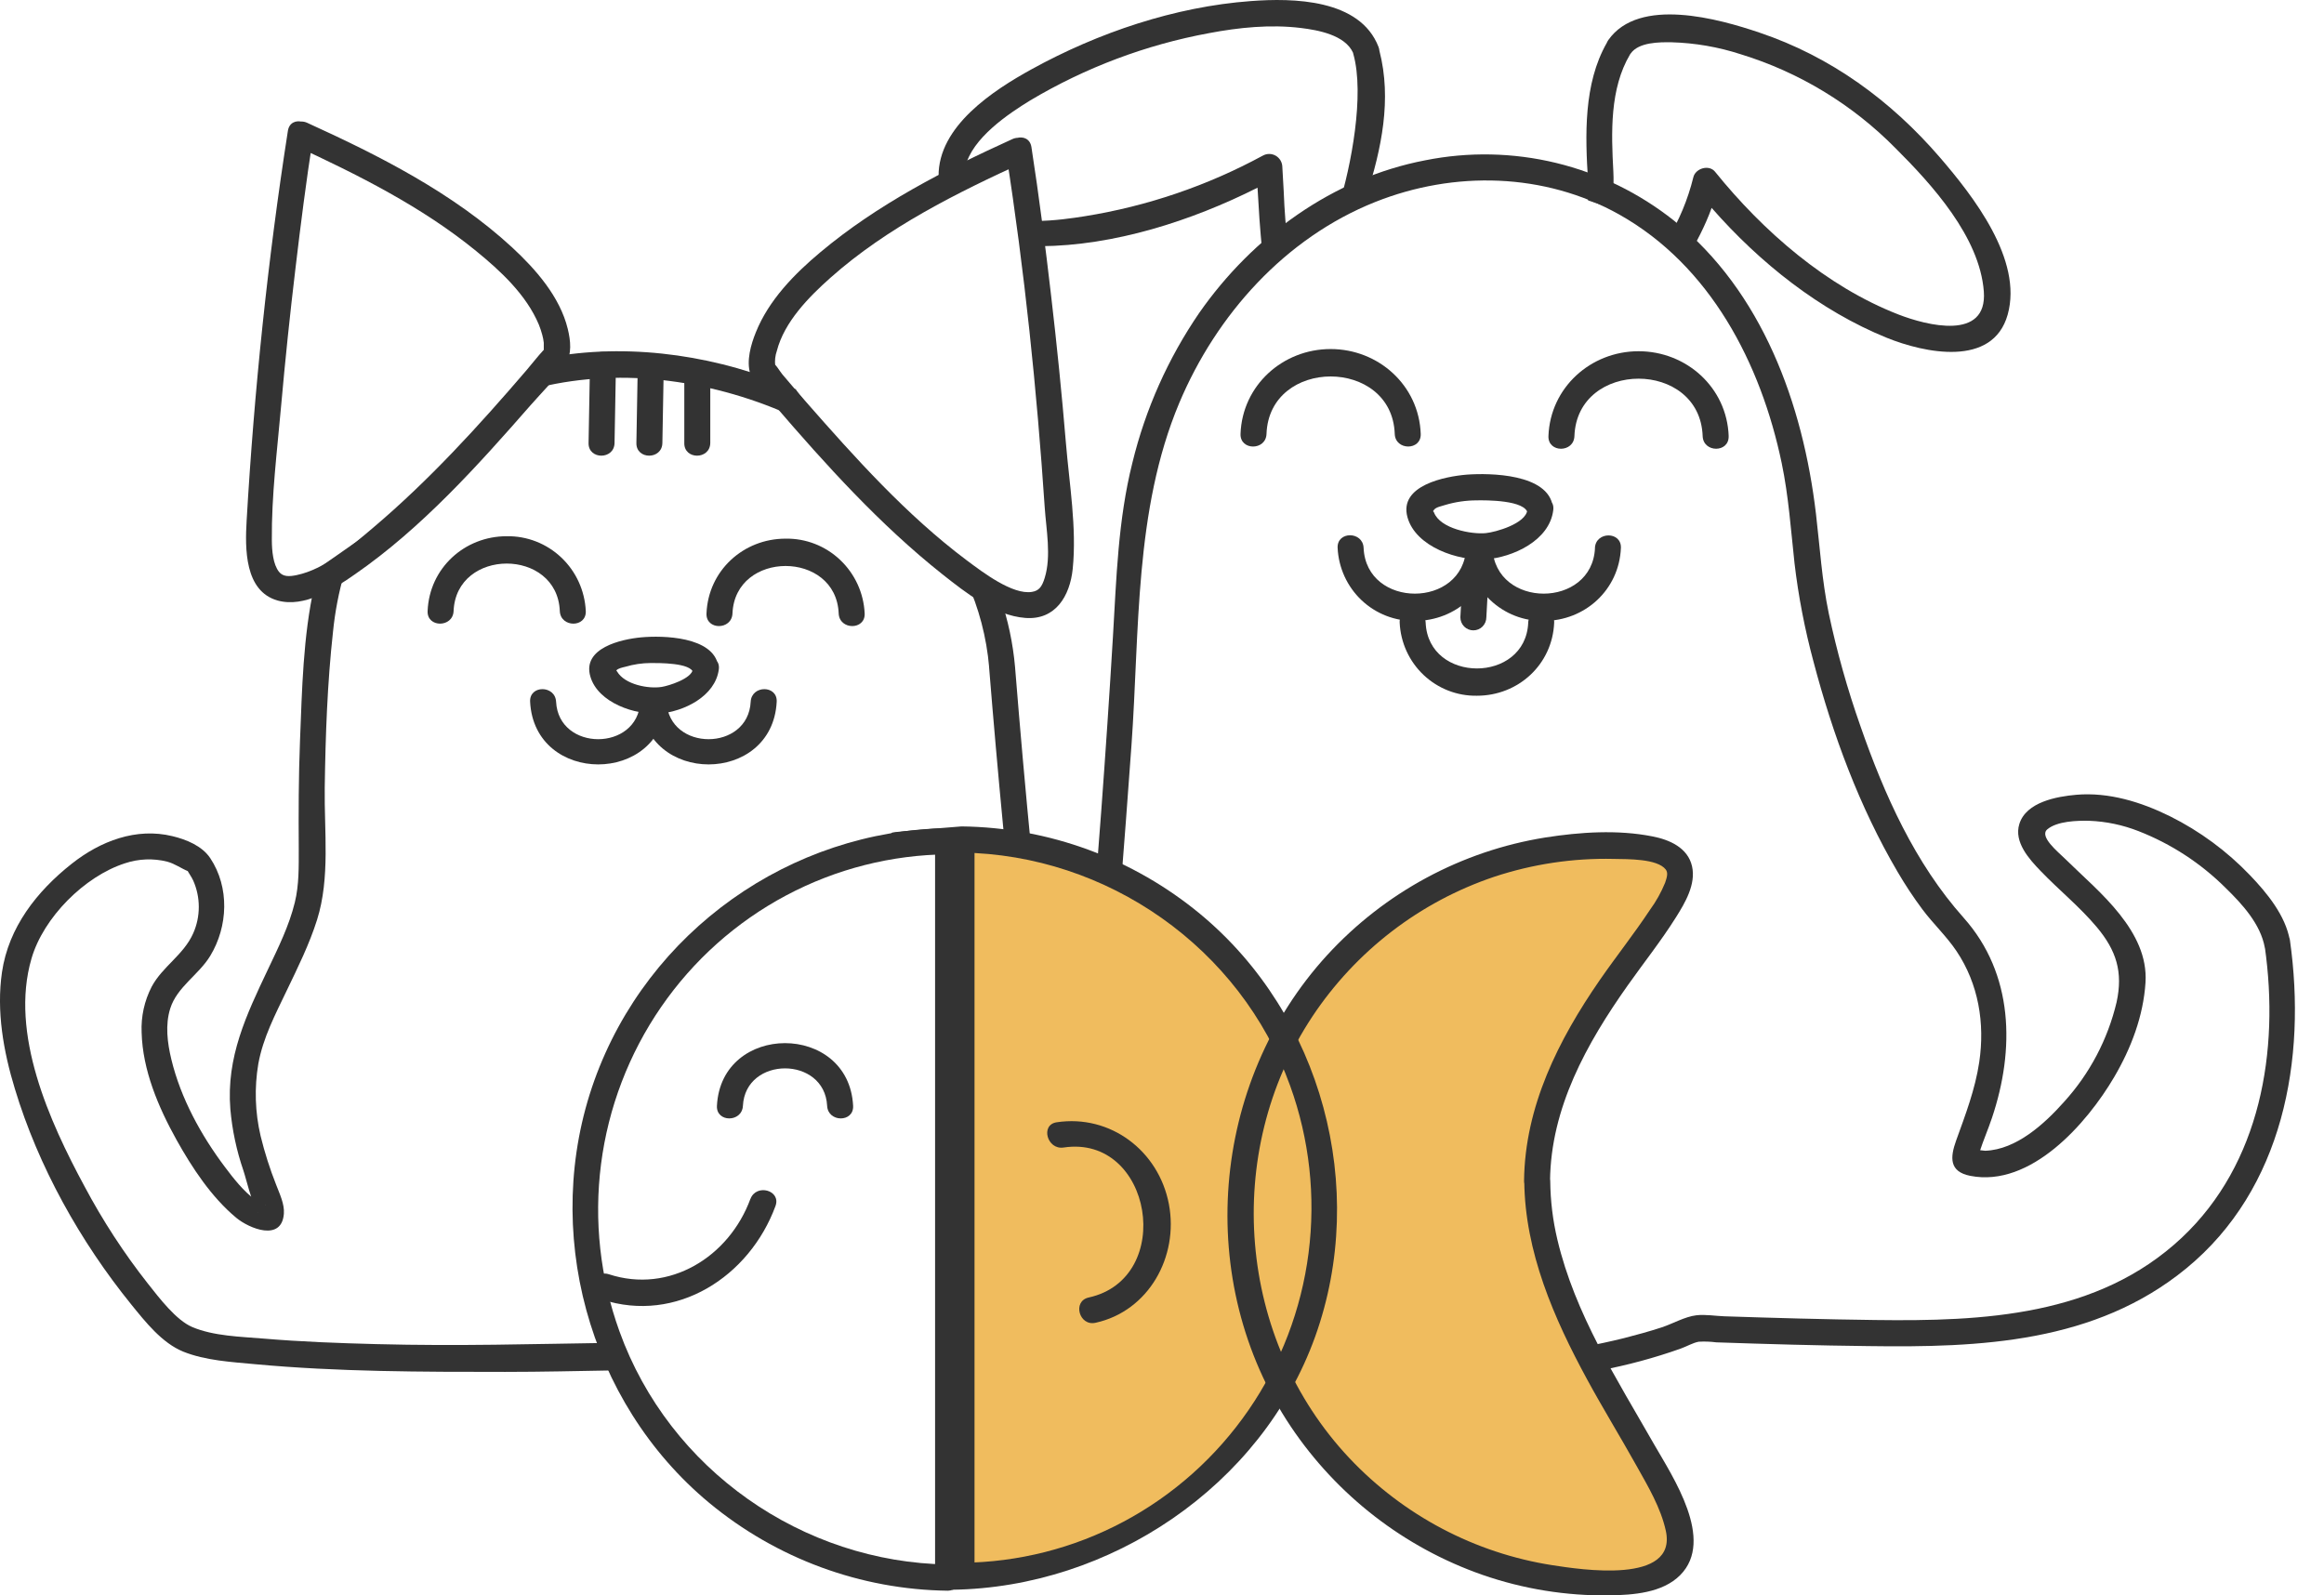 <svg
            width="67"
            height="46"
            viewBox="0 0 67 46"
            fill="none"
            xmlns="http://www.w3.org/2000/svg"
        >
            <path
                d="M8.3 3.771C7.719 7.491 7.328 11.258 7.11 15.018C7.064 15.809 7.047 17.045 8.004 17.315C8.775 17.53 9.627 16.983 10.231 16.56C12.15 15.233 13.772 13.427 15.305 11.674C15.633 11.299 16.018 10.926 16.297 10.509C16.497 10.212 16.45 9.821 16.369 9.485C16.143 8.554 15.44 7.759 14.764 7.133C13.065 5.566 10.936 4.487 8.856 3.541C8.42 3.343 8.038 3.993 8.478 4.188C10.302 5.03 12.16 5.958 13.727 7.238C14.431 7.812 15.177 8.502 15.536 9.363C15.574 9.458 15.607 9.556 15.633 9.655C15.654 9.73 15.669 9.806 15.677 9.883C15.677 9.947 15.677 10.011 15.677 10.076C15.677 10.164 15.72 10.076 15.677 10.115C15.656 10.132 15.863 9.888 15.671 10.093C15.498 10.279 15.341 10.486 15.175 10.679C13.807 12.274 12.373 13.847 10.766 15.208C10.142 15.735 9.375 16.409 8.556 16.581C8.332 16.629 8.16 16.63 8.045 16.489C7.871 16.273 7.839 15.877 7.837 15.573C7.826 14.291 7.991 12.985 8.104 11.71C8.222 10.382 8.36 9.056 8.519 7.732C8.667 6.478 8.827 5.224 9.022 3.976C9.098 3.496 8.376 3.291 8.3 3.771Z"
                fill="#333333"
            />
            <path
                d="M29.009 4.435C29.537 7.811 29.891 11.23 30.119 14.633C30.161 15.262 30.313 16.035 30.119 16.66C30.04 16.919 29.954 17.033 29.75 17.066C29.194 17.156 28.343 16.509 27.863 16.15C26.137 14.855 24.653 13.201 23.232 11.581C23.004 11.321 22.779 11.059 22.556 10.795C22.484 10.711 22.366 10.495 22.264 10.446C21.995 10.314 22.454 10.661 22.349 10.578C22.293 10.536 22.349 10.633 22.349 10.539C22.333 10.397 22.349 10.253 22.396 10.118C22.61 9.285 23.31 8.569 23.948 8.003C25.576 6.557 27.598 5.552 29.56 4.659C29.999 4.46 29.618 3.81 29.183 4.012C27.24 4.896 25.296 5.892 23.649 7.274C22.9 7.901 22.162 8.655 21.791 9.581C21.65 9.928 21.511 10.406 21.632 10.782C21.739 11.113 22.108 11.429 22.327 11.679C23.81 13.405 25.37 15.13 27.159 16.55C27.833 17.083 28.669 17.749 29.561 17.817C30.428 17.884 30.846 17.186 30.926 16.402C31.046 15.216 30.828 13.955 30.73 12.774C30.611 11.352 30.468 9.932 30.302 8.515C30.136 7.086 29.956 5.658 29.735 4.237C29.657 3.758 28.934 3.961 29.009 4.435Z"
                fill="#333333"
            />
            <path
                d="M29.264 19.237C29.203 18.54 29.059 17.874 28.843 17.242L25.362 14.097C25.425 14.155 22.803 11.165 22.956 11.232C22.806 11.165 22.654 11.102 22.502 11.041C20.354 10.186 17.854 9.868 15.561 10.36C15.561 10.36 12.452 14.004 11.394 14.839L9.189 16.378C9.141 16.553 9.097 16.729 9.059 16.906C8.737 18.357 8.708 19.876 8.649 21.356C8.608 22.391 8.606 23.426 8.613 24.463C8.613 24.992 8.623 25.515 8.5 26.018C8.336 26.692 8.021 27.326 7.725 27.95C7.102 29.264 6.52 30.479 6.641 31.98C6.694 32.583 6.82 33.177 7.017 33.75C7.124 34.073 7.222 34.591 7.417 34.868C7.428 34.897 7.434 34.928 7.436 34.959C7.401 34.959 7.643 34.69 7.65 34.743C7.551 34.7 7.455 34.652 7.361 34.598C7.022 34.347 6.737 33.985 6.485 33.649C5.796 32.733 5.209 31.665 4.939 30.541C4.825 30.07 4.759 29.546 4.909 29.075C5.105 28.455 5.732 28.105 6.062 27.559C6.576 26.71 6.621 25.585 6.062 24.744C5.827 24.39 5.371 24.205 4.975 24.11C3.926 23.853 2.891 24.253 2.067 24.905C1.063 25.698 0.247 26.738 0.057 28.032C-0.106 29.155 0.099 30.316 0.429 31.395C1.108 33.642 2.315 35.798 3.785 37.613C4.193 38.116 4.67 38.722 5.283 38.972C5.925 39.23 6.674 39.27 7.355 39.334C9.747 39.555 12.164 39.556 14.563 39.556C15.605 39.556 16.65 39.531 17.694 39.513C18.222 39.503 19.29 42.345 21.156 43.7C23.453 45.368 27.311 45.617 27.311 45.617L28.465 39.1C29.525 38.839 28.962 38.386 29.546 37.368C29.84 36.856 29.999 36.204 30.171 35.642C30.306 35.215 30.409 34.777 30.479 34.334C30.636 33.284 30.545 32.222 30.441 31.171C30.227 28.989 29.958 26.814 29.744 24.632C29.568 22.834 29.408 21.037 29.264 19.24C29.225 18.759 28.475 18.754 28.515 19.24C28.762 22.291 29.052 25.338 29.388 28.381C29.548 29.829 29.758 31.285 29.809 32.743C29.849 33.584 29.748 34.426 29.511 35.234C29.365 35.757 29.192 36.272 28.993 36.777C28.751 37.371 28.517 42.68 27.695 44.85C27.311 45.617 25.772 45.233 25.772 45.233L22.31 44.084L20.002 42.167C19.085 42.117 17.694 38.717 17.694 38.717C15.288 38.752 13.255 38.817 10.85 38.755C9.763 38.727 8.675 38.687 7.591 38.595C6.934 38.54 6.16 38.525 5.541 38.262C5.078 38.065 4.594 37.429 4.257 37.002C3.569 36.128 2.961 35.193 2.438 34.209C1.431 32.345 0.275 29.805 0.908 27.638C1.253 26.451 2.44 25.265 3.603 24.891C3.995 24.76 4.416 24.743 4.817 24.843C5.05 24.905 5.221 25.041 5.436 25.126C5.499 25.151 5.387 25.07 5.386 25.068C5.441 25.176 5.52 25.278 5.571 25.391C5.677 25.63 5.731 25.888 5.731 26.149C5.731 26.411 5.677 26.669 5.571 26.908C5.296 27.532 4.685 27.865 4.372 28.451C4.163 28.857 4.063 29.31 4.083 29.767C4.11 30.855 4.566 31.924 5.086 32.86C5.537 33.669 6.093 34.515 6.81 35.112C7.182 35.421 8.121 35.811 8.184 34.995C8.206 34.715 8.058 34.416 7.962 34.162C7.78 33.703 7.63 33.233 7.513 32.753C7.353 32.071 7.331 31.364 7.447 30.674C7.584 29.919 7.934 29.257 8.262 28.57C8.583 27.902 8.918 27.228 9.141 26.52C9.522 25.308 9.344 23.96 9.362 22.71C9.384 21.213 9.436 19.699 9.601 18.211C9.658 17.641 9.766 17.079 9.924 16.531C10.058 16.067 12.497 14.468 12.497 14.468L15.561 11.165C16.759 10.875 18.037 10.82 19.291 10.982C20.534 11.141 21.788 11.501 22.956 12.048C24.064 12.567 24.994 14.468 24.994 14.468C24.994 14.468 27.137 15.397 27.567 16.165C27.672 16.352 27.769 16.544 27.86 16.74C28.221 17.529 28.443 18.375 28.517 19.241C28.556 19.717 29.305 19.722 29.264 19.237Z"
                fill="#333333"
            />
            <path
                d="M18.46 20.234C18.386 21.672 16.106 21.674 16.032 20.234C16.007 19.751 15.258 19.747 15.283 20.234C15.406 22.642 19.086 22.643 19.209 20.234C19.233 19.748 18.485 19.75 18.46 20.234Z"
                fill="#333333"
            />
            <path
                d="M21.642 20.234C21.569 21.672 19.288 21.674 19.215 20.234C19.19 19.751 18.441 19.747 18.465 20.234C18.588 22.642 22.268 22.643 22.392 20.234C22.416 19.748 21.667 19.75 21.642 20.234Z"
                fill="#333333"
            />
            <path
                d="M24.928 17.688C24.901 17.1 24.647 16.547 24.221 16.144C23.796 15.741 23.232 15.521 22.648 15.531C21.432 15.531 20.418 16.451 20.368 17.688C20.347 18.173 21.096 18.173 21.117 17.688C21.192 15.864 24.104 15.862 24.179 17.688C24.2 18.172 24.949 18.174 24.928 17.688Z"
                fill="#333333"
            />
            <path
                d="M16.888 17.618C16.86 17.03 16.607 16.476 16.181 16.074C15.756 15.671 15.191 15.451 14.608 15.461C13.392 15.461 12.378 16.381 12.328 17.618C12.307 18.103 13.056 18.103 13.077 17.618C13.152 15.794 16.064 15.792 16.139 17.618C16.16 18.102 16.909 18.104 16.888 17.618Z"
                fill="#333333"
            />
            <path
                d="M19.975 19.299C19.94 19.568 19.279 19.774 19.076 19.806C18.694 19.867 18.014 19.74 17.792 19.364C17.733 19.262 17.707 19.423 17.769 19.332C17.811 19.27 17.961 19.242 18.029 19.225C18.266 19.155 18.512 19.118 18.759 19.117C18.973 19.117 19.936 19.104 19.986 19.403C20.064 19.88 20.786 19.678 20.708 19.202C20.567 18.346 19.103 18.32 18.485 18.377C17.913 18.43 16.781 18.683 17.019 19.504C17.239 20.269 18.321 20.623 19.017 20.572C19.712 20.52 20.622 20.077 20.723 19.302C20.787 18.819 20.038 18.825 19.975 19.299Z"
                fill="#333333"
            />
            <path
                d="M17.009 10.509L16.968 12.774C16.959 13.26 17.708 13.26 17.717 12.774L17.758 10.509C17.766 10.023 17.017 10.023 17.009 10.509Z"
                fill="#333333"
            />
            <path
                d="M18.387 10.509L18.347 12.774C18.338 13.26 19.087 13.26 19.096 12.774L19.137 10.509C19.113 10.387 18.396 10.023 18.387 10.509Z"
                fill="#333333"
            />
            <path
                d="M19.728 10.758V12.774C19.719 13.26 20.468 13.26 20.477 12.774V10.758C20.485 10.272 19.736 10.272 19.728 10.758Z"
                fill="#333333"
            />
            <path
                d="M48.19 1.219C47.842 1.214 47.242 1.214 47.012 1.543C47.007 1.551 47.001 1.558 46.995 1.566C46.405 2.558 46.452 3.828 46.512 4.943C46.538 5.463 46.474 5.499 46.512 6.018L45.784 5.778C45.763 5.178 45.822 5.822 45.784 5.224C45.698 3.91 45.65 2.414 46.322 1.238C46.333 1.211 46.348 1.183 46.367 1.155C47.254 -0.107 49.561 0.546 50.724 0.94C52.781 1.632 54.514 2.899 55.931 4.544C56.876 5.643 58.326 7.485 57.88 9.074C57.449 10.605 55.471 10.174 54.401 9.742C52.467 8.959 50.73 7.575 49.346 5.994C49.159 6.513 48.9 7.006 48.617 7.474L48.068 6.915C48.408 6.358 48.661 5.751 48.817 5.116C48.874 4.856 49.266 4.734 49.443 4.95C50.831 6.67 52.657 8.262 54.732 9.068C55.547 9.384 57.3 9.836 57.193 8.403C57.074 6.831 55.695 5.318 54.651 4.277C53.407 3.014 51.873 2.082 50.184 1.564C49.539 1.354 48.867 1.238 48.19 1.219Z"
                fill="#333333"
            />
            <path
                d="M36.061 0.031C37.281 -0.061 39.207 -0.031 39.742 1.352C39.757 1.391 39.765 1.429 39.768 1.464C40.131 2.863 39.825 4.298 39.398 5.636L38.594 5.936C38.949 4.803 39.348 2.731 39.015 1.553C39.012 1.542 39.009 1.53 39.007 1.519C38.772 1.005 37.993 0.867 37.506 0.807C36.628 0.699 35.717 0.792 34.853 0.956C33.034 1.292 31.289 1.949 29.698 2.897C29.089 3.271 28.017 3.981 27.831 4.814L29.405 4.081L29.858 6.372C30.388 6.369 30.912 6.292 31.283 6.233C33.075 5.945 34.807 5.355 36.405 4.488C36.462 4.456 36.526 4.439 36.592 4.439C36.657 4.439 36.721 4.457 36.778 4.489C36.835 4.522 36.882 4.569 36.916 4.625C36.949 4.682 36.968 4.746 36.969 4.812C37.048 6.059 36.998 5.804 37.123 7.048L36.405 7.419C36.307 6.409 36.298 6.144 36.254 5.412C34.341 6.375 32.114 7.085 29.991 7.099C29.873 7.1 29.752 7.097 29.629 7.089L29.243 4.625L27.199 5.565L27.059 5.084C27.043 3.639 28.638 2.604 29.74 1.997C31.661 0.939 33.871 0.193 36.061 0.031Z"
                fill="#333333"
            />
            <path
                d="M66.016 27.115C65.888 26.392 65.357 25.748 64.867 25.236C64.201 24.54 63.421 23.965 62.561 23.536C61.731 23.125 60.794 22.835 59.858 22.916C59.301 22.965 58.415 23.122 58.217 23.757C58.054 24.282 58.502 24.772 58.831 25.114C59.36 25.664 59.958 26.145 60.45 26.732C61.013 27.404 61.211 28.026 61.02 28.898C60.766 29.968 60.246 30.955 59.509 31.767C58.946 32.401 58.132 33.147 57.236 33.18C57.142 33.166 57.047 33.16 56.953 33.163L56.861 33.14C56.988 33.23 57.035 33.332 57.003 33.447C57.034 33.37 57.057 33.29 57.072 33.208C57.179 32.878 57.318 32.561 57.428 32.231C58.09 30.262 58.057 28.084 56.611 26.462C55.206 24.887 54.325 22.918 53.635 20.934C53.261 19.873 52.956 18.789 52.723 17.688C52.525 16.735 52.467 15.783 52.354 14.819C51.981 11.652 50.805 8.402 48.259 6.36C47.259 5.566 46.101 4.999 44.863 4.698C43.625 4.398 42.338 4.372 41.089 4.622C38.431 5.131 36.115 6.812 34.572 9.024C33.675 10.334 33.022 11.798 32.646 13.345C32.233 14.99 32.186 16.666 32.086 18.351C31.685 25.071 31.069 31.78 30.446 38.482C30.432 38.633 30.418 38.784 30.403 38.935C30.403 39.018 30.43 39.098 30.48 39.164C30.529 39.229 30.599 39.277 30.678 39.298C32.438 39.59 34.221 39.765 35.999 39.889C39.359 40.124 42.808 40.163 46.126 39.513C46.915 39.364 47.692 39.154 48.45 38.886C48.628 38.822 48.809 38.715 48.973 38.686C49.143 38.676 49.312 38.682 49.481 38.704C50.94 38.754 52.401 38.796 53.861 38.812C57.089 38.858 60.408 38.722 63.029 36.572C65.823 34.279 66.503 30.545 66.018 27.11C65.95 26.631 65.228 26.835 65.295 27.311C65.718 30.301 65.174 33.55 62.899 35.688C60.485 37.953 57.179 38.101 54.059 38.06C52.611 38.042 51.163 38.001 49.714 37.953C49.455 37.944 49.162 37.893 48.903 37.924C48.571 37.964 48.223 38.168 47.904 38.273C47.546 38.39 47.183 38.489 46.817 38.583C43.633 39.371 40.255 39.366 36.999 39.192C34.947 39.097 32.902 38.89 30.872 38.57L31.147 38.934C31.694 33.124 32.203 27.31 32.62 21.489C32.856 18.198 32.698 14.716 33.996 11.622C35.07 9.068 37.054 6.857 39.647 5.824C41.923 4.918 44.523 4.975 46.68 6.184C49.305 7.658 50.765 10.474 51.366 13.354C51.566 14.313 51.629 15.275 51.736 16.246C51.849 17.202 52.032 18.149 52.283 19.079C52.834 21.173 53.607 23.268 54.706 25.137C54.925 25.512 55.165 25.875 55.425 26.224C55.735 26.637 56.116 26.993 56.404 27.421C57.04 28.369 57.227 29.501 57.061 30.622C56.944 31.408 56.663 32.141 56.394 32.887C56.219 33.373 56.192 33.783 56.801 33.903C58.547 34.247 60.169 32.388 60.951 31.055C61.437 30.229 61.794 29.292 61.854 28.328C61.901 27.581 61.563 26.935 61.112 26.364C60.639 25.767 60.058 25.276 59.519 24.746C59.328 24.558 58.78 24.116 59.024 23.912C59.305 23.674 59.889 23.658 60.233 23.666C60.719 23.685 61.199 23.786 61.653 23.964C62.593 24.331 63.447 24.888 64.164 25.602C64.637 26.063 65.174 26.643 65.294 27.327C65.378 27.793 66.1 27.59 66.016 27.115Z"
                fill="#333333"
            />
            <path
                d="M42.269 15.797C42.193 17.555 39.389 17.558 39.312 15.797C39.291 15.313 38.541 15.311 38.563 15.797C38.59 16.371 38.837 16.912 39.253 17.306C39.669 17.699 40.221 17.913 40.791 17.903C41.981 17.903 42.966 17.005 43.018 15.801C43.039 15.316 42.29 15.317 42.269 15.801V15.797Z"
                fill="#333333"
            />
            <path
                d="M45.983 15.797C45.907 17.555 43.103 17.558 43.026 15.797C43.005 15.313 42.255 15.311 42.277 15.797C42.303 16.371 42.551 16.912 42.967 17.305C43.382 17.698 43.934 17.913 44.504 17.903C45.694 17.903 46.679 17.005 46.73 15.801C46.752 15.316 46.003 15.317 45.981 15.801L45.983 15.797Z"
                fill="#333333"
            />
            <path
                d="M44.058 17.954C43.982 19.712 41.178 19.715 41.101 17.954C41.08 17.47 40.331 17.468 40.352 17.954C40.379 18.528 40.626 19.069 41.042 19.462C41.458 19.855 42.009 20.07 42.579 20.06C43.769 20.06 44.754 19.162 44.806 17.958C44.827 17.473 44.078 17.474 44.057 17.958L44.058 17.954Z"
                fill="#333333"
            />
            <path
                d="M49.837 12.574C49.787 11.172 48.617 10.127 47.239 10.127C45.861 10.127 44.692 11.174 44.641 12.574C44.624 13.061 45.373 13.06 45.39 12.574C45.47 10.367 49.008 10.366 49.087 12.574C49.104 13.059 49.853 13.061 49.836 12.574H49.837Z"
                fill="#333333"
            />
            <path
                d="M40.959 12.511C40.909 11.109 39.739 10.064 38.361 10.064C36.983 10.064 35.814 11.109 35.764 12.511C35.747 12.997 36.496 12.996 36.513 12.511C36.593 10.303 40.131 10.302 40.21 12.511C40.227 12.995 40.976 12.997 40.959 12.511Z"
                fill="#333333"
            />
            <path
                d="M44.032 14.707C43.986 15.098 43.123 15.344 42.831 15.372C42.422 15.411 41.521 15.245 41.342 14.777C41.299 14.669 41.242 14.851 41.342 14.7C41.398 14.619 41.574 14.592 41.663 14.56C41.957 14.472 42.261 14.428 42.567 14.427C42.833 14.422 43.988 14.414 44.045 14.807C44.114 15.286 44.835 15.082 44.767 14.606C44.633 13.658 42.961 13.636 42.288 13.685C41.67 13.736 40.324 13.991 40.576 14.911C40.812 15.773 42.051 16.18 42.829 16.127C43.607 16.074 44.676 15.588 44.78 14.707C44.842 14.225 44.092 14.229 44.032 14.707Z"
                fill="#333333"
            />
            <path
                d="M42.141 17.066L42.102 17.798C42.102 17.898 42.141 17.994 42.211 18.065C42.282 18.136 42.377 18.175 42.476 18.175C42.575 18.175 42.671 18.136 42.741 18.065C42.811 17.994 42.851 17.898 42.851 17.798L42.891 17.066C42.891 16.965 42.852 16.869 42.782 16.799C42.711 16.728 42.616 16.688 42.517 16.688C42.417 16.688 42.322 16.728 42.252 16.799C42.182 16.869 42.142 16.965 42.142 17.066H42.141Z"
                fill="#333333"
            />
            <path
                d="M44.324 34.332C44.324 40.195 52.103 45.901 46.285 45.901C43.492 45.901 40.812 44.782 38.836 42.791C36.861 40.8 35.751 38.099 35.751 35.283C35.751 32.468 36.861 29.767 38.836 27.776C40.812 25.785 43.492 24.666 46.285 24.666C52.103 24.665 44.324 28.467 44.324 34.332Z"
                fill="#F0BC5E"
            />
            <path
                d="M27.726 24.484V45.716C30.501 45.688 33.153 44.557 35.105 42.569C37.058 40.581 38.153 37.897 38.153 35.1C38.153 32.303 37.058 29.619 35.105 27.631C33.153 25.643 30.501 24.512 27.726 24.484Z"
                fill="#F0BC5E"
            />
            <path
                d="M43.944 34.055C43.963 36.098 44.8 38.013 45.755 39.771C46.213 40.614 46.718 41.434 47.184 42.27C47.512 42.855 47.88 43.474 48.025 44.137C48.364 45.697 45.557 45.253 44.757 45.13C42.52 44.782 40.46 43.695 38.901 42.041C35.674 38.612 35.232 33.245 37.831 29.315C39.087 27.422 40.932 26.003 43.075 25.281C44.187 24.913 45.353 24.738 46.524 24.765C46.922 24.773 47.779 24.755 48.022 25.07C48.091 25.159 48.066 25.277 48.004 25.454C47.89 25.731 47.744 25.994 47.567 26.235C47.109 26.927 46.593 27.576 46.121 28.258C44.929 29.983 43.96 31.905 43.938 34.049C43.938 34.536 44.687 34.536 44.687 34.049C44.708 31.943 45.742 30.089 46.923 28.417C47.385 27.763 47.886 27.134 48.314 26.454C48.577 26.037 48.898 25.497 48.781 24.979C48.66 24.44 48.127 24.21 47.639 24.116C46.634 23.917 45.553 23.991 44.548 24.148C42.137 24.535 39.926 25.728 38.267 27.533C34.884 31.223 34.415 36.956 37.212 41.13C38.547 43.12 40.486 44.621 42.739 45.408C43.917 45.817 45.156 46.017 46.402 45.999C47.081 45.988 47.931 45.931 48.442 45.413C49.444 44.4 48.228 42.588 47.693 41.655C46.614 39.764 45.405 37.886 44.898 35.739C44.767 35.187 44.698 34.622 44.693 34.055C44.688 33.568 43.939 33.567 43.944 34.055Z"
                fill="#333333"
            />
            <path
                d="M26.958 24.255V45.487L27.332 45.109C23.141 45.051 19.296 42.38 17.858 38.385C17.301 36.843 17.119 35.19 17.328 33.563C17.537 31.936 18.131 30.384 19.059 29.036C19.987 27.688 21.223 26.585 22.662 25.819C24.101 25.053 25.702 24.646 27.329 24.633C27.811 24.626 27.812 23.872 27.329 23.878C22.791 23.941 18.68 26.841 17.133 31.157C15.596 35.457 16.95 40.43 20.444 43.33C22.386 44.94 24.815 45.835 27.329 45.865C27.428 45.864 27.523 45.824 27.593 45.753C27.662 45.683 27.702 45.587 27.704 45.488V24.255C27.707 23.77 26.958 23.769 26.958 24.255Z"
                fill="#333333"
            />
            <path
                d="M27.345 24.207V45.439C27.346 45.539 27.386 45.634 27.456 45.704C27.526 45.775 27.357 45.835 27.456 45.837C31.994 45.774 36.369 42.854 37.916 38.538C39.457 34.241 38.105 29.263 34.609 26.36C32.666 24.75 30.236 23.857 27.721 23.828C27.662 23.828 25.773 23.985 25.729 24.004C25.408 24.141 27.297 24.578 27.721 24.583C31.912 24.641 35.757 27.313 37.195 31.308C37.752 32.849 37.934 34.503 37.725 36.131C37.516 37.758 36.922 39.311 35.994 40.658C35.065 42.006 33.829 43.11 32.389 43.876C30.95 44.642 29.349 45.048 27.721 45.06L28.095 45.438V24.207C28.094 23.802 27.574 23.734 27.401 24.004C27.366 24.058 27.345 24.126 27.345 24.207Z"
                fill="#333333"
            />
            <path
                d="M24.595 31.884C24.472 29.475 20.792 29.474 20.669 31.884C20.644 32.369 21.393 32.368 21.418 31.884C21.491 30.446 23.772 30.444 23.846 31.884C23.87 32.367 24.619 32.37 24.595 31.884Z"
                fill="#333333"
            />
            <path
                d="M31.583 38.14C33.115 37.804 33.986 36.236 33.699 34.72C33.405 33.176 32.007 32.125 30.462 32.359C29.986 32.432 30.189 33.158 30.661 33.087C33.221 32.699 33.902 36.862 31.383 37.412C30.912 37.52 31.111 38.244 31.582 38.14H31.583Z"
                fill="#333333"
            />
            <path
                d="M21.634 34.567C21.02 36.242 19.296 37.31 17.554 36.741C17.095 36.591 16.898 37.319 17.355 37.469C19.506 38.172 21.607 36.811 22.357 34.773C22.525 34.317 21.8 34.119 21.634 34.572V34.567Z"
                fill="#333333"
            />
        </svg>